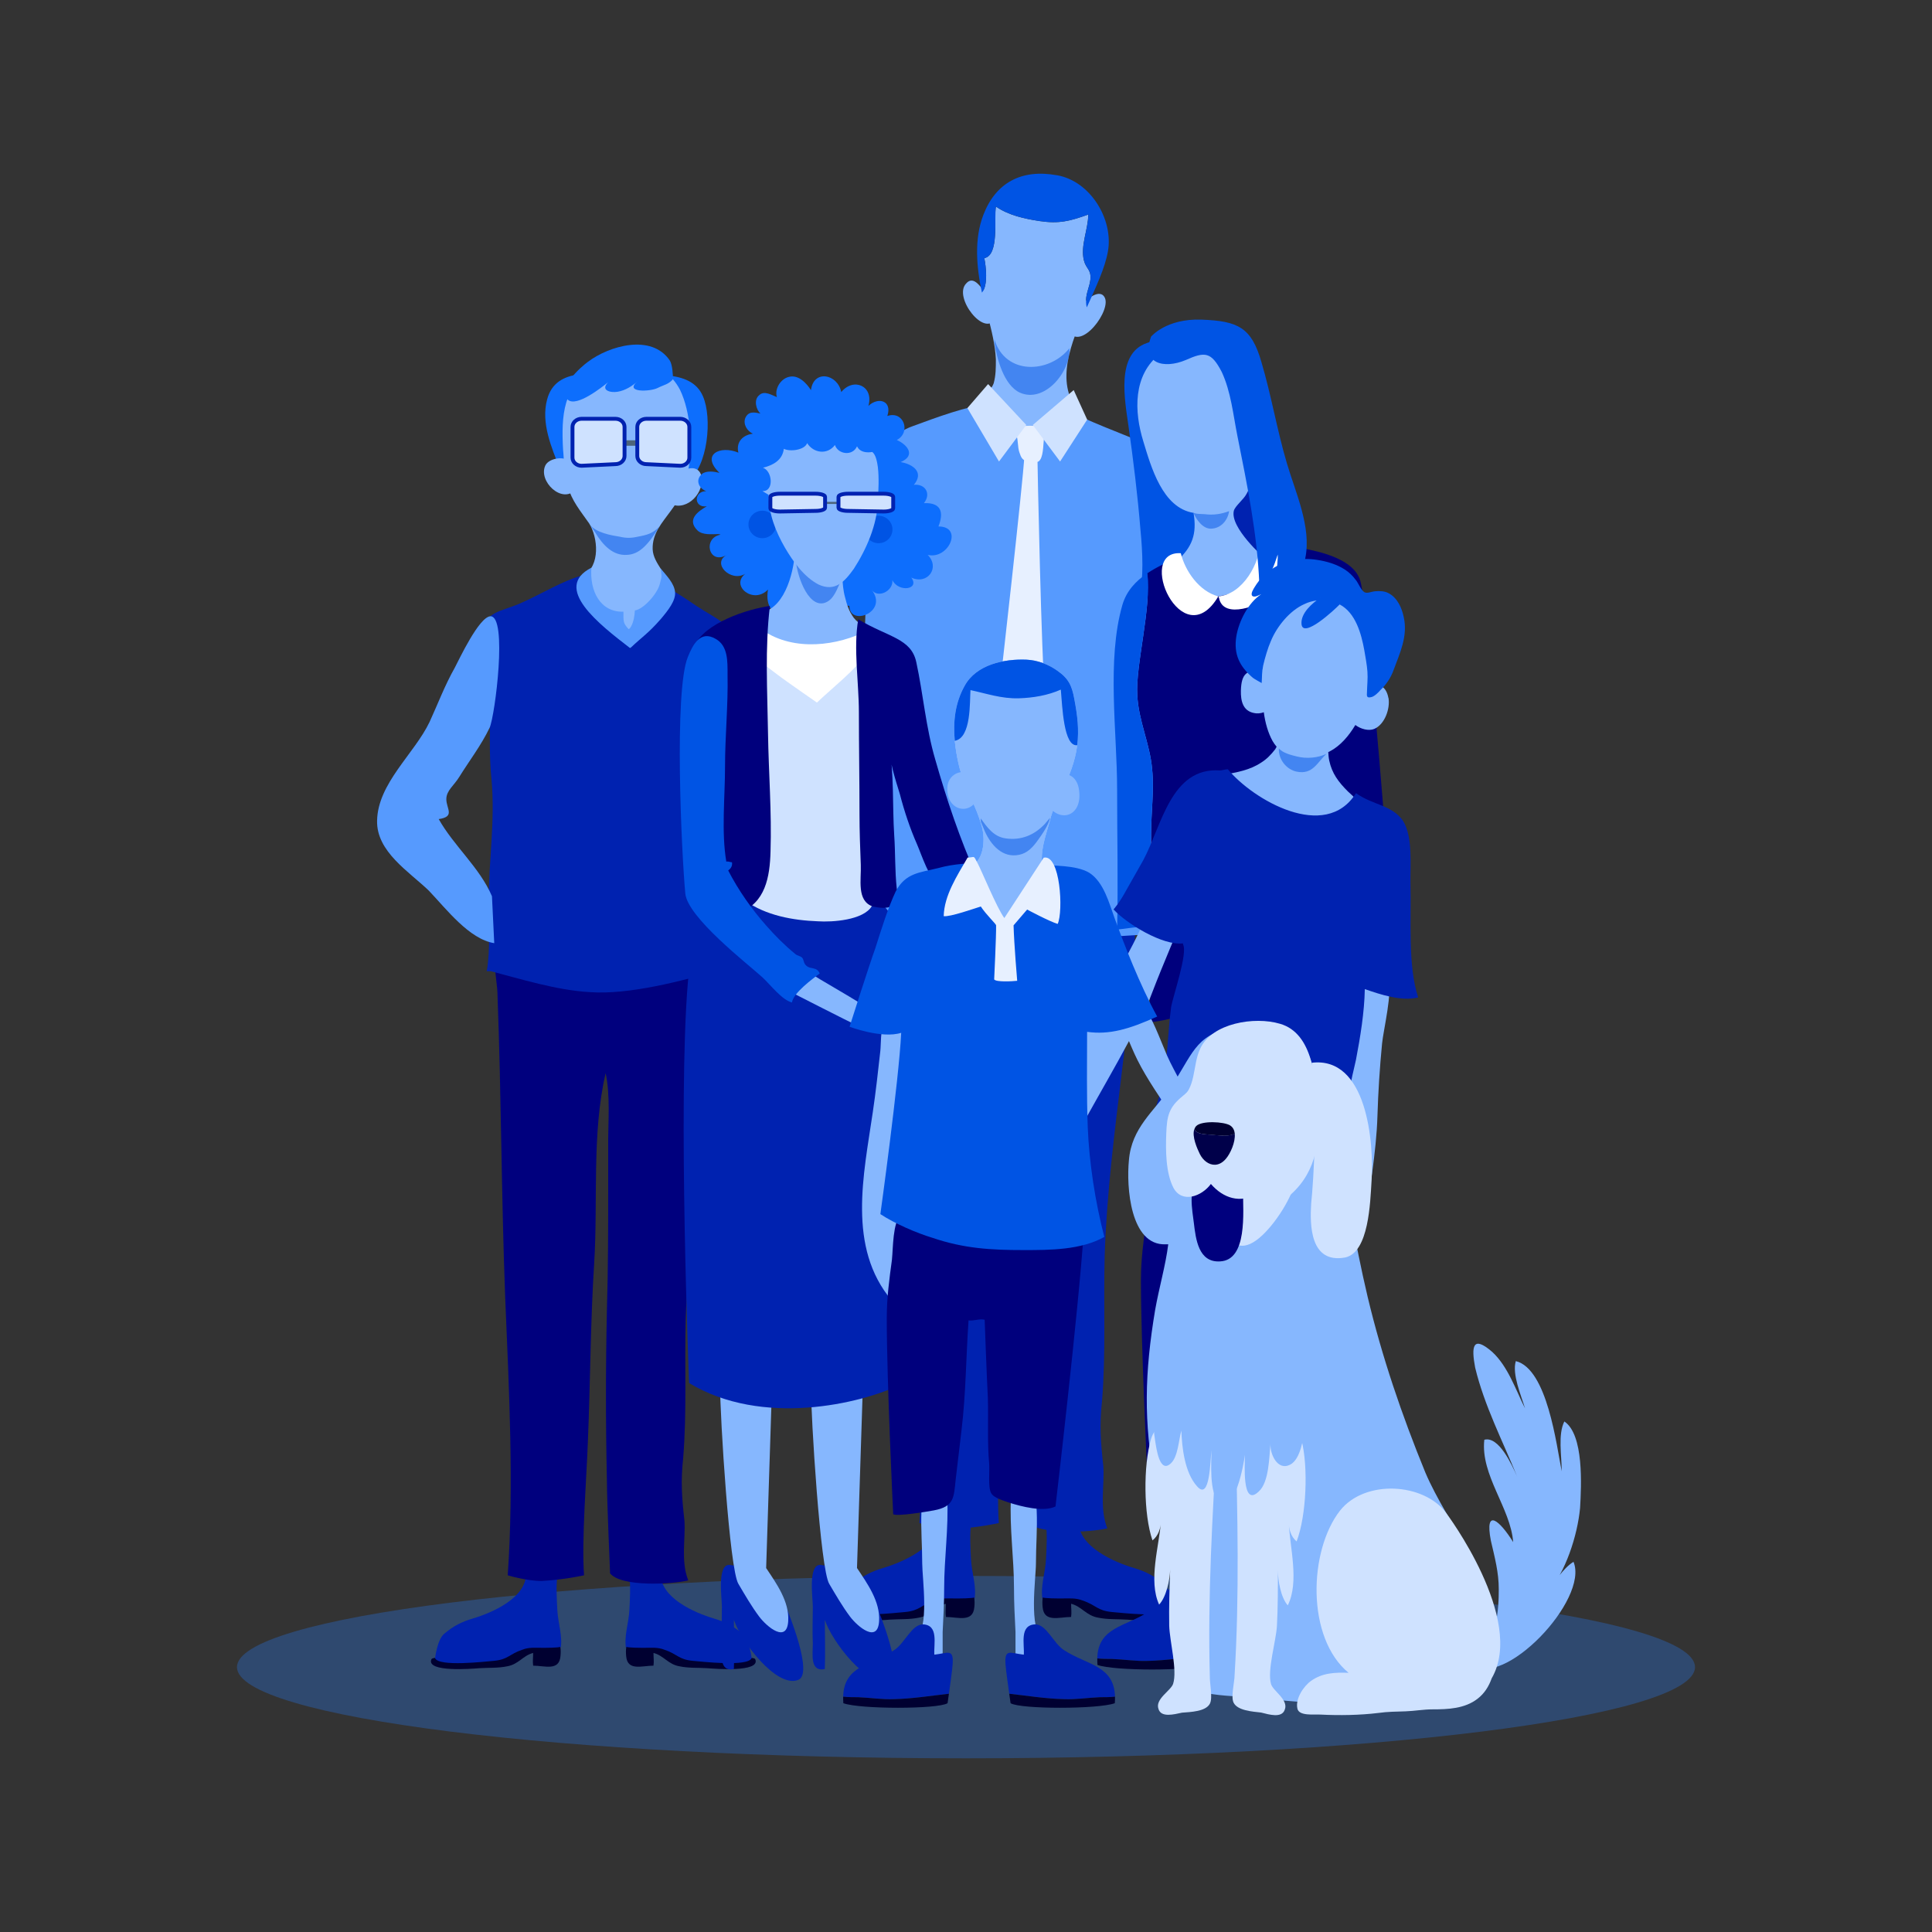 <svg width="150" height="150" viewBox="0 0 150 150" fill="none" xmlns="http://www.w3.org/2000/svg">
<rect x="0" y="0" width="150" height="150" fill="#333333" stroke="none"/>
<g style="mix-blend-mode:multiply" opacity="0.3">
<path d="M131.601 129.435C131.601 133.344 106.26 136.515 75 136.515C43.74 136.515 18.399 133.344 18.399 129.435C18.399 125.526 43.74 122.355 75 122.355C106.26 122.355 131.601 125.526 131.601 129.435Z" fill="#257CFD"/>
</g>
<path d="M66.399 124.926C65.988 124.926 65.244 124.836 65.202 125.058C64.842 126.084 68.454 125.799 69.072 125.748C69.843 125.697 70.614 125.748 71.334 125.595C72.258 125.442 72.618 124.722 73.44 124.515C73.44 124.875 73.389 125.184 73.44 125.541C74.364 125.541 75.546 126.003 75.648 124.77C75.75 123.795 75.441 122.766 74.313 123.177L66.402 124.923L66.399 124.926Z" fill="#000031"/>
<path d="M65.508 124.941C65.817 125.661 69.573 125.211 70.239 125.16C71.421 125.058 71.484 124.617 72.564 124.257C73.077 124.053 73.59 124.104 74.157 124.104C74.415 124.104 75.549 124.11 75.705 124.008L75.648 124.206C75.852 123.231 75.441 122.1 75.39 121.071C75.339 120.147 75.288 119.172 75.39 118.245C74.568 118.194 73.695 118.143 72.873 118.092C72.873 120.096 70.098 121.278 68.559 121.74C67.686 121.998 67.011 122.331 66.246 122.973C65.682 123.45 65.508 124.941 65.508 124.941Z" fill="#0022B0"/>
<path d="M90.201 124.926C90.612 124.926 91.356 124.836 91.398 125.058C91.758 126.084 88.146 125.799 87.528 125.748C86.757 125.697 85.986 125.748 85.266 125.595C84.342 125.442 83.982 124.722 83.16 124.515C83.16 124.875 83.211 125.184 83.16 125.541C82.236 125.541 81.054 126.003 80.949 124.77C80.847 123.795 81.156 122.766 82.284 123.177L90.195 124.923L90.201 124.926Z" fill="#000031"/>
<path d="M91.092 124.941C90.783 125.661 87.027 125.211 86.361 125.16C85.179 125.058 85.116 124.617 84.036 124.257C83.523 124.053 83.01 124.104 82.443 124.104C82.185 124.104 81.051 124.11 80.895 124.008L80.952 124.206C80.748 123.231 81.159 122.1 81.21 121.071C81.261 120.147 81.312 119.172 81.21 118.245C82.032 118.194 82.905 118.143 83.727 118.092C83.727 120.096 86.502 121.278 88.041 121.74C88.914 121.998 89.589 122.331 90.354 122.973C90.918 123.45 91.092 124.941 91.092 124.941Z" fill="#0022B0"/>
<path d="M71.382 118.248C71.895 110.85 71.484 103.248 71.178 95.748C70.869 87.633 70.869 79.617 70.563 71.499C70.563 70.575 70.356 69.753 70.356 68.931C74.259 68.418 78.267 68.622 82.17 68.622C84.123 68.622 86.484 69.033 88.233 68.622C88.233 78.384 86.076 87.834 85.767 97.494C85.665 101.295 85.869 104.994 85.56 108.795C85.353 110.643 85.458 111.981 85.662 113.829C85.764 115.266 85.353 117.117 85.971 118.659C84.738 118.968 80.577 119.223 79.653 118.095C79.653 118.095 79.395 112.188 79.395 110.646C79.293 106.023 79.293 101.4 79.395 96.777C79.497 93.387 79.497 90.099 79.497 86.709V82.908C79.497 81.675 79.671 79.41 79.293 77.667C78.162 82.497 78.678 88.044 78.369 92.976C78.06 97.806 78.06 102.633 77.856 107.463C77.754 110.34 77.343 115.374 77.547 118.251C77.547 118.251 75.969 118.608 74.118 118.71C72.885 118.71 71.382 118.251 71.382 118.251V118.248Z" fill="#0022B0"/>
<path d="M76.644 22.92C76.248 22.47 75.627 21.282 75.006 22.017C73.989 23.088 76.473 26.25 77.265 24.726L76.644 22.92Z" fill="#86B7FE"/>
<path d="M83.757 23.88C84.153 23.427 85.281 22.356 85.731 23.034C86.409 23.994 83.868 27.381 82.965 25.686L83.754 23.88H83.757Z" fill="#86B7FE"/>
<path d="M67.218 46.851C67.614 44.82 67.782 42.618 67.896 40.53C68.064 37.65 67.671 34.209 70.887 33.078C72.75 32.4 74.952 31.554 76.926 31.329C77.943 31.215 78.618 31.554 79.578 31.725C80.481 31.893 81.384 31.557 82.344 31.611C84.546 32.739 87.03 33.642 89.343 34.602C90.753 35.166 90.753 36.465 90.924 37.818C91.149 39.51 91.32 41.091 91.32 42.729C91.32 46.341 91.602 49.896 91.377 53.454C91.263 55.035 90.87 68.811 90.813 70.392C90.813 70.788 90.87 71.916 90.588 72.255C90.192 72.708 88.95 72.537 88.329 72.594C83.361 72.933 78.621 73.044 73.596 72.651C71.169 72.483 68.46 71.748 66.429 70.395L67.218 46.854V46.851Z" fill="#569AFE"/>
<path d="M84.321 23.316C84.321 22.752 84.603 22.245 84.66 21.678C84.717 20.889 84.321 20.889 84.153 20.211C83.871 19.083 84.492 17.784 84.492 16.656C83.082 17.163 82.233 17.391 80.709 17.163C79.581 16.995 78.282 16.713 77.322 16.035C77.154 16.938 77.604 19.815 76.419 20.043C76.545 20.634 76.734 22.167 76.233 22.719C76.371 23.361 76.533 23.979 76.698 24.561C76.98 25.632 77.262 26.763 77.319 27.891C77.319 28.569 77.319 29.133 77.151 29.754C76.926 30.375 76.248 30.828 76.077 31.392C75.513 33.03 78.804 33.594 79.989 33.537C81.456 33.48 82.116 33.255 83.469 32.859L83.694 31.899C81.918 29.652 83.121 26.661 84.372 23.868C84.327 23.742 84.306 23.562 84.315 23.322L84.321 23.316Z" fill="#86B7FE"/>
<path d="M82.065 13.608C79.299 13.101 77.307 14.193 76.35 16.677C75.624 18.552 75.81 20.739 76.236 22.719C76.737 22.167 76.548 20.634 76.422 20.043C77.607 19.818 77.157 16.938 77.325 16.035C78.285 16.713 79.581 16.995 80.712 17.163C82.236 17.388 83.082 17.163 84.495 16.656C84.495 17.784 83.874 19.083 84.156 20.211C84.324 20.889 84.72 20.889 84.663 21.678C84.606 22.242 84.324 22.749 84.324 23.316C84.318 23.559 84.339 23.736 84.381 23.862C85.08 22.305 85.794 20.805 86.016 19.533C86.469 17.049 84.663 14.058 82.065 13.605V13.608Z" fill="#0054E4"/>
<g style="mix-blend-mode:multiply" opacity="0.5">
<path d="M77.211 26.364C78.057 29.13 81.444 29.016 83.025 27.042C83.139 28.848 81.105 31.332 79.188 30.486C77.946 29.922 77.382 27.834 77.211 26.592V26.367V26.364Z" fill="#0054E4"/>
</g>
<path d="M79.536 35.334C79.44 37.389 77.625 53.34 77.625 53.34C77.958 53.961 79.011 55.251 79.536 55.683C80.013 55.347 81.117 53.37 81.117 53.37C80.877 51.984 80.541 35.91 80.541 35.193L79.536 35.337V35.334Z" fill="#E7F0FF"/>
<path d="M78.903 33.747C79.074 34.197 78.987 34.707 79.158 35.157C79.272 35.496 79.356 35.694 79.695 35.805C79.836 35.862 80.484 35.919 80.625 35.832C81.021 35.577 80.991 34.506 81.048 34.083C81.132 33.321 81.132 33.123 80.286 33.066C79.863 33.039 79.41 33.066 78.987 33.15L78.903 33.744V33.747Z" fill="#E7F0FF"/>
<path d="M79.68 32.994L77.562 35.832L75.108 31.68L76.716 29.82L79.68 32.994Z" fill="#CFE2FF"/>
<path d="M80.187 32.994L82.305 35.832L84.408 32.58L83.361 30.285L80.187 32.994Z" fill="#CFE2FF"/>
<path d="M88.434 46.521C88.818 44.874 88.71 42.84 88.545 41.136C88.326 38.445 87.996 35.751 87.612 33.06C87.336 31.083 86.622 27.456 89.04 26.634C90.687 26.031 91.842 26.085 92.721 27.678C93.6 29.271 93.711 31.305 93.984 33.063C94.314 35.37 94.479 37.731 94.809 40.041C94.92 40.866 95.523 44.601 95.028 44.985L88.437 46.524L88.434 46.521Z" fill="#0054E4"/>
<path d="M105.603 45.066C104.532 41.523 93.738 42.264 93.738 42.264C92.325 43.02 90.483 43.563 89.076 44.511C89.412 47.193 88.152 51.672 88.302 53.964C88.383 55.941 89.292 57.756 89.454 59.733C89.619 61.38 89.373 63.03 89.373 64.761C89.373 65.52 89.373 76.8 89.232 79.374C95.841 78.735 101.1 71.931 108.066 71.187C108.066 71.187 106.266 47.208 105.606 45.066H105.603Z" fill="#00007D"/>
<path d="M89.451 59.733C89.286 57.756 88.38 55.941 88.299 53.964C88.152 51.672 89.409 47.193 89.073 44.511C88.182 45.111 87.465 45.873 87.144 46.959C85.908 51.243 86.733 56.847 86.733 61.296C86.733 64.923 86.817 68.547 86.733 72.174C87.504 72.066 88.254 71.982 88.995 71.91C89.133 69.336 89.37 65.517 89.37 64.755C89.37 63.024 89.616 61.377 89.451 59.727V59.733Z" fill="#0054E4"/>
<path d="M98.433 42.018C98.874 42.348 98.433 43.116 98.103 43.446C96.84 44.82 95.742 43.392 95.301 42.072C94.917 40.917 94.917 39.6 95.52 38.502C96.18 37.347 97.827 36.525 98.157 38.448L98.433 42.018Z" fill="#0022B0"/>
<path d="M91.365 43.563C92.574 42.465 92.94 41.466 92.667 39.819C90.249 39.435 89.37 36.249 88.767 34.269C88.053 31.962 87.942 29.106 90.084 27.456C92.667 25.533 95.523 26.688 96.732 29.49C97.665 31.467 97.83 34.653 97.335 36.741C97.224 37.29 97.059 37.839 96.786 38.334C96.567 38.772 95.907 39.267 95.796 39.651C95.466 40.968 98.175 43.332 98.175 43.332C98.928 44.508 95.358 46.848 93.6 46.188C92.556 45.858 91.842 44.979 91.293 44.1L91.365 43.56V43.563Z" fill="#86B7FE"/>
<path d="M91.677 42.951C92.007 44.325 93.105 45.918 94.59 46.302C91.788 51.027 88.107 42.732 91.677 42.951Z" fill="white"/>
<path d="M94.587 46.302C96.51 46.137 97.827 43.719 97.884 41.961C99.915 41.685 99.696 45.366 98.652 46.302C97.884 46.962 94.971 48.171 94.641 46.413L94.587 46.302Z" fill="white"/>
<path d="M89.367 26.142C88.599 28.23 90.357 28.668 92.058 27.954C93.54 27.294 94.035 27.294 94.86 28.887C95.574 30.426 95.739 32.184 96.069 33.831C96.837 37.677 97.608 41.412 97.773 45.312C98.598 44.982 98.928 43.884 99.201 43.059C99.255 43.719 98.76 46.41 99.366 46.575C100.464 46.959 101.235 43.992 101.343 43.335C101.838 40.917 100.575 38.226 99.915 35.973C99.147 33.39 98.706 30.699 97.938 28.116C97.17 25.425 96.123 24.921 93.288 24.816C90.54 24.714 89.367 26.139 89.367 26.139V26.142Z" fill="#0054E4"/>
<g style="mix-blend-mode:multiply" opacity="0.5">
<path d="M92.646 39.795C92.817 39.921 93.282 39.9 93.537 39.921C94.197 40.005 94.791 39.921 95.427 39.687C95.322 40.41 94.791 41.025 94.026 41.046C93.39 41.067 92.88 40.344 92.646 39.792V39.795Z" fill="#0054E4"/>
</g>
<path d="M90.804 124.263C91.923 123.555 91.335 119.553 91.335 118.434C91.335 117.081 91.218 115.665 91.275 114.372C91.335 113.547 91.158 113.784 91.746 113.49C92.157 113.313 92.865 113.313 93.276 113.313C93.393 115.668 93.039 118.023 93.039 120.321C93.039 121.5 92.979 122.619 92.922 123.738V125.388C92.922 125.742 92.982 126.507 92.862 126.447L90.801 124.269L90.804 124.263Z" fill="#AD7968"/>
<path d="M100.695 124.263C99.576 123.555 100.164 119.553 100.164 118.434C100.164 117.081 100.281 115.665 100.224 114.372C100.164 113.547 100.341 113.784 99.753 113.49C99.342 113.313 98.634 113.313 98.223 113.313C98.106 115.668 98.46 118.023 98.46 120.321C98.46 121.5 98.52 122.619 98.577 123.738V125.388C98.577 125.742 98.517 126.507 98.637 126.447L100.698 124.269L100.695 124.263Z" fill="#AD7968"/>
<path d="M102.348 128.952C100.917 128.919 99.513 128.691 98.091 128.532C97.989 127.815 97.845 126.768 97.809 126.324C97.692 124.971 98.163 125.382 99.222 125.499C99.282 124.674 98.868 123.201 100.104 123.144C100.989 123.144 101.517 124.617 102.342 125.145C104.112 126.306 106.242 126.324 106.302 128.76C105.909 128.799 105.495 128.802 105.138 128.802C104.196 128.841 103.29 128.991 102.348 128.952Z" fill="#663A5F"/>
<path d="M102.348 128.952C103.29 128.991 104.196 128.838 105.138 128.802C105.498 128.802 105.909 128.802 106.302 128.76C106.305 128.919 106.302 129.087 106.287 129.267C104.991 129.738 98.961 129.738 98.196 129.267C98.196 129.267 98.151 128.958 98.091 128.532C99.513 128.691 100.917 128.919 102.348 128.952Z" fill="#795287"/>
<path d="M88.584 99.297C88.584 97.797 88.785 96.297 88.983 94.848C89.082 93.897 89.034 91.998 89.682 91.299C90.732 91.998 92.481 91.8 93.681 91.848C94.932 91.899 96.231 91.998 97.482 92.097C99.633 92.247 101.733 92.496 103.881 92.598C103.482 98.697 101.682 113.997 101.682 113.997C100.731 114.447 99.033 113.997 98.082 113.697C97.683 113.547 96.882 113.346 96.681 112.947C96.432 112.497 96.582 111.198 96.531 110.646C96.381 108.996 96.48 107.295 96.432 105.597C96.333 103.647 96.183 99.498 96.183 99.498C95.784 99.399 95.382 99.597 94.932 99.549C94.731 102.399 94.731 105.249 94.383 108.099C94.233 109.35 94.083 110.649 93.933 111.9C93.783 113.301 93.834 114 92.232 114.3C91.683 114.399 89.448 114.777 89.082 114.6C89.082 114.6 88.581 104.349 88.581 99.3L88.584 99.297Z" fill="#00007D"/>
<path d="M89.148 128.952C90.579 128.919 91.983 128.691 93.405 128.532C93.507 127.815 93.651 126.768 93.687 126.324C93.804 124.971 93.333 125.382 92.274 125.499C92.214 124.674 92.628 123.201 91.389 123.144C90.507 123.144 89.976 124.617 89.151 125.145C87.381 126.306 85.248 126.324 85.191 128.76C85.584 128.799 85.998 128.802 86.355 128.802C87.297 128.841 88.203 128.991 89.145 128.952H89.148Z" fill="#0022B0"/>
<path d="M89.148 128.952C88.206 128.991 87.3 128.838 86.358 128.802C85.998 128.802 85.587 128.802 85.194 128.76C85.191 128.919 85.194 129.087 85.209 129.267C86.505 129.738 92.535 129.738 93.3 129.267C93.3 129.267 93.345 128.958 93.405 128.532C91.983 128.691 90.579 128.919 89.148 128.952Z" fill="#000031"/>
<path d="M107.796 54.195C107.616 53.211 106.986 53.034 106.359 53.274C106.683 51.567 106.824 50.151 106.188 48.498C105.627 47.013 104.298 46.407 102.795 46.332L102.006 46.314C101.271 46.896 100.203 47.211 99.585 47.94C98.784 48.861 98.436 50.031 98.13 51.204C98.07 51.456 98.019 51.72 97.977 51.996C96.816 52.032 96.381 52.257 96.342 53.622C96.324 54.411 96.495 55.194 97.362 55.359C97.599 55.416 97.872 55.389 98.121 55.299C98.229 56.112 98.445 56.886 98.805 57.537C98.898 57.702 99.006 57.843 99.117 57.975C99.081 58.05 99.042 58.116 99.009 58.17C98.682 58.59 98.352 58.938 97.911 59.211C97.026 59.796 96.018 59.97 95.01 60.147L95.088 60.258C95.673 61.143 95.919 62.001 96.837 62.691C98.061 63.597 99.354 64.353 100.932 64.389C102.171 64.434 103.29 64.218 104.325 63.516C104.619 63.321 105.507 62.811 105.498 62.4C105.492 62.175 104.802 61.593 104.649 61.446C103.917 60.714 103.413 60.051 103.2 59.043C103.155 58.827 103.14 58.611 103.125 58.395C103.17 58.374 103.215 58.353 103.257 58.329C104.049 57.915 104.712 57.156 105.228 56.289C105.663 56.613 106.272 56.772 106.701 56.592C107.517 56.235 107.937 55.023 107.805 54.201L107.796 54.195Z" fill="#86B7FE"/>
<g style="mix-blend-mode:multiply" opacity="0.5">
<path d="M99.291 58.098C99.576 58.467 100.254 58.623 100.707 58.737C101.436 58.92 102.309 58.848 102.978 58.53C102.27 59.199 101.919 60.156 100.686 59.913C99.882 59.757 99.237 58.95 99.291 58.098Z" fill="#0054E4"/>
</g>
<path d="M102.498 46.416C101.883 46.833 100.977 47.604 101.049 48.453C101.154 49.626 103.623 47.337 104.01 46.929C105.252 47.574 105.693 49.212 105.924 50.481C106.014 51.03 106.125 51.576 106.167 52.149C106.206 52.698 106.143 53.199 106.131 53.751C106.113 54.027 106.092 54.228 106.491 54.117C106.716 54.06 107.031 53.754 107.178 53.574C107.619 53.163 107.979 52.629 108.189 52.047C108.681 50.709 109.323 49.392 108.984 47.901C108.84 47.205 108.495 46.413 107.811 46.056C107.508 45.888 107.106 45.873 106.758 45.906C106.434 45.939 106.164 46.095 105.933 45.978C105.654 45.81 105.465 45.264 105.258 45.021C105.024 44.703 104.742 44.433 104.412 44.217C103.776 43.809 102.996 43.578 102.267 43.47C101.061 43.275 99.816 43.482 98.784 44.157C98.193 44.547 97.779 44.982 97.419 45.567C97.323 45.72 97.059 46.125 97.236 46.272C97.416 46.416 97.785 46.182 97.932 46.128C96.924 46.779 96.183 48.222 95.988 49.404C95.772 50.784 96.222 51.723 97.269 52.623C97.497 52.791 97.725 52.887 97.956 53.031C97.992 52.506 97.962 52.191 98.073 51.663C98.208 51.084 98.436 50.295 98.673 49.764C99.144 48.627 100.14 47.4 101.277 46.899C101.598 46.74 101.946 46.656 102.321 46.599L102.492 46.419L102.498 46.416Z" fill="#0054E4"/>
<path d="M89.421 69.72C88.629 73.497 82.335 82.065 81.288 86.619C82.131 87.063 83.196 87.105 83.871 87.639C85.134 85.251 88.554 79.569 89.454 77.067C90.294 74.871 91.374 72.387 92.157 70.5L89.421 69.72Z" fill="#86B7FE"/>
<path d="M105.885 95.391C106.29 92.673 106.86 89.439 106.944 86.658C107.001 84.78 107.121 82.899 107.304 81.015C107.394 80.037 108.159 76.857 107.754 76.119C107.484 75.603 105.975 75.585 105.522 75.3C105.393 78.606 104.382 81.945 104.376 85.248C104.37 88.551 103.935 92.007 104.055 95.304C104.061 95.454 104.049 95.154 104.046 95.079L105.882 95.388L105.885 95.391Z" fill="#86B7FE"/>
<path d="M88.842 91.023C88.899 90.27 89.109 89.667 89.316 88.986C89.595 88.155 89.583 87.63 89.634 86.727C89.685 85.827 90.045 85.14 90.246 84.237C90.648 82.275 90.669 80.175 90.921 78.219C91.05 77.391 92.241 73.986 91.848 73.32V73.245C90.276 73.434 87.456 71.706 86.454 70.605C86.454 70.605 86.892 70.143 87.465 69.078C87.897 68.316 88.326 67.557 88.758 66.795C90.192 64.134 90.9 59.538 94.734 59.817C94.884 59.814 95.106 59.733 95.331 59.727C97.266 62.079 102.9 65.388 105.279 61.578C106.578 62.52 108.078 62.484 108.936 63.738C109.719 64.995 109.473 67.251 109.509 68.676C109.578 71.376 109.293 74.982 110.106 77.439C108.84 77.772 107.175 77.214 105.963 76.794C105.933 78.594 105.606 80.556 105.276 82.287C105.075 83.268 104.658 84.552 104.832 85.524C105.015 86.871 105.315 86.862 104.823 88.149C104.406 89.436 104.91 92.511 104.727 93.327C104.322 95.139 104.532 94.533 103.563 94.782C102.666 94.956 102.063 94.821 101.163 94.767C98.832 94.527 96.423 94.287 94.161 93.744C92.877 93.402 89.496 93.186 88.797 92.229L88.842 91.029V91.023Z" fill="#0022B0"/>
<path d="M43.467 36.387C42.825 34.758 41.985 32.835 42.48 31.008C43.17 28.392 46.38 29.082 48.354 29.133C50.28 29.232 53.634 28.542 54.573 30.762C55.314 32.439 54.969 36.24 53.388 37.374C52.797 37.818 52.005 37.869 51.363 37.719L43.467 36.387Z" fill="#0D6EFD"/>
<path d="M34.635 128.727C34.239 128.727 33.525 128.64 33.483 128.856C33.138 129.843 36.609 129.567 37.2 129.519C37.941 129.471 38.682 129.519 39.372 129.372C40.26 129.225 40.605 128.532 41.394 128.334C41.394 128.679 41.346 128.976 41.394 129.321C42.282 129.321 43.419 129.765 43.515 128.58C43.614 127.644 43.317 126.654 42.231 127.05L34.632 128.727H34.635Z" fill="#000031"/>
<path d="M33.777 128.739C34.074 129.429 37.683 129 38.325 128.949C39.459 128.85 39.522 128.427 40.557 128.082C41.049 127.884 41.544 127.935 42.087 127.935C42.333 127.935 43.425 127.941 43.572 127.842L43.518 128.031C43.716 127.092 43.32 126.009 43.272 125.019C43.221 124.131 43.173 123.192 43.272 122.304C42.483 122.253 41.643 122.205 40.854 122.157C40.854 124.083 38.19 125.217 36.708 125.661C35.868 125.907 35.22 126.228 34.488 126.846C33.945 127.302 33.78 128.736 33.78 128.736L33.777 128.739Z" fill="#0022B0"/>
<path d="M57.498 128.727C57.894 128.727 58.608 128.64 58.65 128.856C58.995 129.843 55.524 129.567 54.933 129.519C54.192 129.471 53.451 129.519 52.761 129.372C51.873 129.225 51.528 128.532 50.736 128.334C50.736 128.679 50.784 128.976 50.736 129.321C49.848 129.321 48.711 129.765 48.615 128.58C48.516 127.644 48.813 126.654 49.899 127.05L57.498 128.727Z" fill="#000031"/>
<path d="M58.356 128.739C58.059 129.429 54.45 129 53.811 128.949C52.677 128.85 52.614 128.427 51.579 128.082C51.084 127.884 50.592 127.935 50.049 127.935C49.803 127.935 48.711 127.941 48.564 127.842L48.618 128.031C48.42 127.092 48.816 126.009 48.864 125.019C48.912 124.131 48.963 123.192 48.864 122.304C49.653 122.253 50.493 122.205 51.282 122.157C51.282 124.083 53.946 125.217 55.428 125.661C56.268 125.907 56.916 126.228 57.648 126.846C58.191 127.302 58.356 128.736 58.356 128.736V128.739Z" fill="#0022B0"/>
<path d="M39.42 122.31C39.912 115.203 39.519 107.898 39.222 100.692C38.925 92.895 38.925 85.194 38.631 77.397C38.631 76.509 38.433 75.72 38.433 74.928C42.183 74.433 46.032 74.631 49.785 74.631C51.66 74.631 53.931 75.027 55.608 74.631C55.608 84.009 53.535 93.09 53.238 102.369C53.139 106.02 53.337 109.575 53.04 113.226C52.842 115.002 52.941 116.286 53.139 118.062C53.238 119.445 52.842 121.221 53.436 122.7C52.251 122.997 48.255 123.243 47.367 122.157C47.367 122.157 47.121 116.481 47.121 115.002C47.022 110.559 47.022 106.119 47.121 101.676C47.22 98.418 47.22 95.259 47.22 92.004V88.353C47.22 87.168 47.388 84.993 47.022 83.319C45.936 87.957 46.431 93.288 46.134 98.025C45.837 102.663 45.837 107.304 45.642 111.942C45.543 114.705 45.147 119.541 45.345 122.307C45.345 122.307 43.827 122.649 42.051 122.748C40.866 122.748 39.423 122.307 39.423 122.307L39.42 122.31Z" fill="#00007E"/>
<path d="M37.791 75.399C38.088 73.695 37.938 71.772 37.938 70.068C37.938 66.81 38.457 63.774 38.16 60.519C37.938 58.446 38.085 56.373 38.013 54.3C37.866 52.746 37.569 51.117 37.494 49.563C37.419 47.343 38.901 47.565 40.602 46.749C42.084 46.083 43.638 45.12 45.192 44.676C48.819 43.713 51.261 45.12 54.075 47.046C55.629 48.081 57.405 48.675 57.333 50.748C57.258 52.524 56.889 54.375 56.814 56.226C56.739 59.853 55.851 63.408 56.001 66.885C56.001 67.773 55.704 68.661 55.779 69.549C55.926 70.437 56.076 70.956 56.001 71.919C55.926 72.807 56.148 73.473 56.148 74.289C56.148 75.327 55.926 75.327 55.926 75.327C52.965 76.14 48.894 77.253 45.783 77.028C43.191 76.881 40.38 75.993 38.085 75.399H37.788H37.791Z" fill="#0022B0"/>
<path d="M45.294 44.679C46.626 43.938 46.428 41.718 45.738 40.632C45.048 39.645 44.406 38.904 44.061 37.719C43.764 36.732 43.815 35.892 43.716 34.905C43.569 32.289 43.716 29.871 46.134 28.638C48.453 27.453 51.513 27.798 52.797 30.267C53.637 31.995 53.784 34.659 53.439 36.486C53.241 37.719 52.848 38.658 52.056 39.693C51.414 40.581 50.625 41.421 50.673 42.654C50.721 43.788 51.957 44.628 51.858 45.615C51.66 46.8 50.574 48.477 49.488 48.873C47.169 49.662 44.898 46.899 45.045 44.778L45.291 44.679H45.294Z" fill="#86B7FE"/>
<path d="M52.245 29.448C51.9 29.844 51.561 29.871 51.069 30.117C50.526 30.414 48.354 30.513 49.539 29.574C49.095 29.97 48.552 30.315 47.961 30.414C47.418 30.513 46.578 30.315 47.22 29.673C46.725 30.069 44.802 31.599 44.112 31.056C43.125 30.216 45.099 28.491 45.642 28.095C47.271 26.862 50.577 25.875 52.008 27.996C52.206 28.341 52.248 29.055 52.248 29.448H52.245Z" fill="#0D6EFD"/>
<path d="M49.935 34.185H48.396V34.608H49.935V34.185Z" fill="#4E647A"/>
<path d="M48.489 35.403C48.489 35.751 48.174 36.036 47.784 36.036L45.153 36.162C44.763 36.162 44.448 35.88 44.448 35.532V33.147C44.448 32.799 44.763 32.514 45.153 32.514H47.784C48.174 32.514 48.489 32.796 48.489 33.147V35.406V35.403Z" fill="#CFE2FF" stroke="#0022B0" stroke-width="0.3" stroke-miterlimit="10"/>
<path d="M49.479 35.403C49.479 35.751 49.794 36.036 50.184 36.036L52.815 36.162C53.205 36.162 53.52 35.88 53.52 35.532V33.147C53.52 32.799 53.205 32.514 52.815 32.514H50.184C49.794 32.514 49.479 32.796 49.479 33.147V35.406V35.403Z" fill="#CFE2FF" stroke="#0022B0" stroke-width="0.3" stroke-miterlimit="10"/>
<path d="M44.307 35.943C43.974 35.352 42.642 35.535 42.345 36.129C41.754 37.35 43.641 39.165 44.676 38.016L44.307 35.943Z" fill="#86B7FE"/>
<path d="M52.782 36.756C53.523 36.09 54.558 36.201 54.486 37.386C54.411 38.718 52.857 39.903 51.672 38.865L52.782 36.756Z" fill="#86B7FE"/>
<g style="mix-blend-mode:multiply" opacity="0.5">
<path d="M45.798 40.731C46.272 41.361 47.442 41.562 48.135 41.673C48.609 41.784 49.017 41.784 49.491 41.673C50.28 41.526 50.676 41.421 51.213 40.866C50.301 42.336 49.617 43.044 48.672 43.08C47.598 43.155 46.812 42.339 46.212 41.34L45.798 40.731Z" fill="#0054E4"/>
</g>
<path d="M48.9 50.304C46.53 48.477 42.858 45.639 45.918 44.076C45.771 45.852 46.578 47.541 48.402 47.493C48.402 48.282 48.381 48.384 48.807 48.846C48.918 48.831 49.242 48.381 49.293 47.394C49.983 47.295 51.033 46.086 51.219 45.369C51.402 44.661 51.378 44.826 51.291 44.136C51.735 44.679 52.359 45.288 52.413 45.993C52.464 46.641 51.858 47.406 51.315 48.048C50.328 49.182 49.89 49.413 48.954 50.301H48.906L48.9 50.304Z" fill="#569AFE"/>
<path d="M38.196 69.585C37.251 67.362 35.244 65.694 34.062 63.594C35.361 63.408 34.653 62.79 34.653 62.049C34.653 61.371 35.244 60.999 35.658 60.318C36.426 59.082 37.371 57.849 38.019 56.49C38.433 55.563 39.429 47.787 38.07 47.847C37.185 47.91 35.658 51.177 35.301 51.855C34.533 53.214 34.002 54.636 33.351 56.055C32.169 58.527 29.334 60.81 29.277 63.714C29.217 66.123 31.758 67.668 33.294 69.15C34.653 70.572 36.423 72.918 38.373 73.227L38.196 69.582V69.585Z" fill="#569AFE"/>
<path d="M55.95 41.511C54.528 41.757 55.02 43.911 56.439 43.08C55.215 43.716 56.733 45.237 57.861 44.55C56.685 45.48 58.497 46.953 59.625 45.774C59.184 48.567 62.223 47.88 63.939 48.078C63.987 47.538 65.457 46.854 65.949 47.049C65.949 48.666 69.036 47.538 67.665 45.774C68.154 46.509 69.381 45.873 69.282 45.039C69.771 46.02 71.439 45.774 70.752 44.844C72.027 45.432 73.005 44.061 72.027 43.08C73.644 43.473 74.82 40.875 72.861 40.875C73.302 39.747 73.056 39.012 71.733 39.063C72.321 38.328 71.832 37.545 70.95 37.641C71.784 36.66 70.851 36.024 69.921 35.877C71.097 35.388 70.509 34.554 69.627 34.161C70.755 33.573 70.167 31.857 68.892 32.298C69.285 31.122 68.205 30.78 67.422 31.515C67.863 29.997 66.294 29.259 65.316 30.438C65.022 29.016 63.159 28.674 62.964 30.291C62.622 29.751 61.983 29.067 61.248 29.262C60.612 29.409 60.12 30.192 60.318 30.831C59.925 30.684 59.337 30.291 58.944 30.684C58.503 31.026 58.698 31.812 59.043 32.106C58.554 32.007 58.113 31.911 57.867 32.448C57.672 32.937 58.014 33.477 58.455 33.672C57.672 33.771 57.132 34.308 57.327 35.142C55.905 34.554 54.387 35.289 55.857 36.711C55.464 36.612 54.828 36.516 54.486 36.81C53.946 37.299 54.291 37.938 54.828 38.133C53.847 38.133 53.847 39.456 54.876 39.309C54.189 39.702 53.307 40.338 54.141 41.172C54.534 41.565 55.269 41.466 55.806 41.466L55.953 41.514L55.95 41.511Z" fill="#0D6EFD"/>
<path d="M59.187 47.538C61.05 47.097 61.686 44.157 61.737 42.588C62.814 42.489 64.14 43.077 65.265 43.128C65.46 44.205 65.313 45.285 65.607 46.362C65.754 46.95 65.901 47.439 66.294 47.979C66.687 48.468 67.275 48.666 67.128 49.254C66.588 51.264 62.277 51.165 60.903 50.478C59.922 49.989 59.187 48.96 59.091 47.928L59.19 47.535L59.187 47.538Z" fill="#86B7FE"/>
<g style="mix-blend-mode:multiply" opacity="0.5">
<path d="M65.313 45.039C65.019 45.627 64.773 46.557 64.038 46.803C62.667 47.244 61.782 44.4 61.782 43.323L65.31 45.039H65.313Z" fill="#0054E4"/>
</g>
<path d="M60.264 40.719C60.264 41.307 59.781 41.784 59.187 41.784C58.593 41.784 58.11 41.307 58.11 40.719C58.11 40.131 58.593 39.651 59.187 39.651C59.781 39.651 60.264 40.128 60.264 40.719Z" fill="#0054E4"/>
<path d="M69.291 41.109C69.291 41.697 68.808 42.174 68.214 42.174C67.62 42.174 67.137 41.697 67.137 41.109C67.137 40.521 67.62 40.044 68.214 40.044C68.808 40.044 69.291 40.521 69.291 41.109Z" fill="#0054E4"/>
<path d="M59.676 38.421C59.676 39.891 60.216 41.265 60.951 42.537C61.587 43.614 62.421 44.793 63.549 45.381C64.824 45.969 65.559 45.186 66.294 44.157C67.275 42.639 68.106 40.725 68.157 38.913C68.205 38.079 68.256 37.101 68.157 36.267C68.109 35.925 68.01 35.286 67.716 35.091C67.716 35.091 66.834 35.286 66.54 34.65C66.198 35.433 65.07 35.286 64.824 34.551C64.236 35.334 63.159 35.187 62.667 34.404C62.472 34.944 61.344 35.091 60.855 34.845C60.756 35.727 60.021 36.12 59.238 36.315C59.973 36.561 60.12 38.178 59.19 38.127L59.679 38.421H59.676Z" fill="#86B7FE"/>
<path d="M65.58 38.964H63.96V39.126H65.58V38.964Z" fill="#4E647A"/>
<path d="M64.059 39.426C64.059 39.558 63.726 39.666 63.318 39.666L60.552 39.714C60.141 39.714 59.811 39.606 59.811 39.474V38.571C59.811 38.439 60.144 38.331 60.552 38.331H63.318C63.729 38.331 64.059 38.439 64.059 38.571V39.426Z" fill="#CFE2FF" stroke="#0022B0" stroke-width="0.3" stroke-miterlimit="10"/>
<path d="M65.1 39.426C65.1 39.558 65.433 39.666 65.841 39.666L68.607 39.714C69.018 39.714 69.348 39.606 69.348 39.474V38.571C69.348 38.439 69.015 38.331 68.607 38.331H65.841C65.43 38.331 65.1 38.439 65.1 38.571V39.426Z" fill="#CFE2FF" stroke="#0022B0" stroke-width="0.3" stroke-miterlimit="10"/>
<path d="M58.866 48.666C61.107 50.505 64.452 50.283 66.954 49.143C67.173 50.1 66.918 51.237 66.918 52.194C66.918 52.635 66.993 53.112 66.807 53.481C66.549 53.922 65.889 54.399 65.484 54.657C63.498 56.055 59.934 55.503 58.941 53.004C58.683 52.416 58.866 51.717 58.719 51.165L58.866 48.666Z" fill="white"/>
<path d="M56.637 121.497C55.656 121.449 56.049 124.095 56.049 124.731C56.049 125.661 56.001 126.642 56.049 127.623C56.049 128.406 55.803 129.828 56.979 129.585C57.027 128.31 56.979 127.035 56.979 125.763C57.519 127.428 60.309 131.103 61.98 130.425C63.156 129.945 61.293 125.373 60.804 124.194C60.411 123.36 60.021 122.577 59.382 121.89L56.637 121.497Z" fill="#0022B0"/>
<path d="M59.481 121.74C60.264 122.916 61.293 124.338 61.197 125.856C61.098 127.62 59.532 126.297 58.944 125.514C58.356 124.731 57.816 123.798 57.327 122.967C56.64 121.839 55.905 110.076 55.905 107.529C57.081 107.628 58.944 108.558 59.925 108.069L59.484 121.743L59.481 121.74Z" fill="#86B7FE"/>
<path d="M63.696 121.497C62.715 121.449 63.108 124.095 63.108 124.731C63.108 125.661 63.06 126.642 63.108 127.623C63.108 128.406 62.862 129.828 64.038 129.585C64.086 128.31 64.038 127.035 64.038 125.763C64.578 127.428 67.368 131.103 69.039 130.425C70.215 129.945 68.352 125.373 67.863 124.194C67.47 123.36 67.08 122.577 66.441 121.89L63.696 121.497Z" fill="#0022B0"/>
<path d="M66.537 121.74C67.32 122.916 68.349 124.338 68.253 125.856C68.154 127.62 66.588 126.297 65.997 125.514C65.409 124.731 64.869 123.798 64.38 122.967C63.693 121.839 62.958 110.076 62.958 107.529C64.134 107.628 65.997 108.558 66.978 108.069L66.537 121.743V121.74Z" fill="#86B7FE"/>
<path d="M69.969 107.478C66.831 108.999 59.169 110.811 53.502 107.379C53.502 107.379 52.62 85.617 53.403 76.305C53.796 71.307 57.324 67.776 62.616 67.974C64.773 68.073 67.419 68.856 68.79 70.524C70.359 72.387 69.966 75.522 69.966 77.778V107.478H69.969Z" fill="#0022B0"/>
<path d="M57.837 69.912C59.454 71.088 61.587 71.457 63.498 71.529C64.602 71.604 67.026 71.454 67.689 70.353C68.058 69.837 67.689 68.442 67.689 67.854C67.689 66.678 67.614 65.574 67.542 64.398C67.395 59.841 67.32 55.209 67.395 50.649C66.291 52.119 64.749 53.295 63.426 54.546C63.426 54.546 61.515 53.223 60.705 52.635C59.823 51.972 59.013 51.384 58.206 50.649L57.837 69.912Z" fill="#CFE2FF"/>
<path d="M66.636 48.078C66.243 50.331 66.684 52.98 66.684 55.284C66.684 57.93 66.732 60.576 66.732 63.225C66.732 64.5 66.78 65.823 66.831 67.146C66.879 68.274 66.489 69.939 67.761 70.38C68.25 70.479 68.838 70.575 69.279 70.332C69.966 69.99 69.72 69.597 69.621 68.961C69.474 67.59 69.522 66.216 69.426 64.845C69.279 62.541 69.426 60.09 69.033 57.885C69.033 59.061 69.522 60.531 69.867 61.659C70.209 62.982 70.65 64.305 71.19 65.532C71.532 66.315 72.171 68.325 72.954 68.817C73.737 69.258 75.159 68.523 75.846 68.082C74.523 65.142 73.494 62.055 72.612 58.965C71.877 56.466 71.682 53.916 71.142 51.417C70.749 49.554 68.97 49.482 66.633 48.084L66.636 48.078Z" fill="#00007D"/>
<path d="M57.372 70.866C59.43 70.131 59.772 68.073 59.823 66.111C59.922 63.072 59.676 59.985 59.628 56.946C59.58 53.712 59.382 50.28 59.775 47.046C58.011 47.292 54.678 48.369 53.895 50.184C53.454 51.213 53.649 52.929 53.649 54.057V58.272C53.649 60.576 53.796 62.928 54.237 65.184C54.432 66.213 54.531 67.29 54.63 68.37C54.678 68.958 54.63 69.888 54.825 70.233L57.375 70.869L57.372 70.866Z" fill="#00007D"/>
<path d="M61.245 76.944C61.245 76.944 65.526 79.134 67.044 79.869C67.191 79.428 67.632 79.035 67.926 78.645C66.504 77.616 63.843 76.209 62.469 75.279L61.245 76.944Z" fill="#86B7FE"/>
<path d="M56.538 67.584C56.733 67.437 56.88 67.242 56.832 66.948C56.685 66.948 56.538 66.849 56.391 66.9C55.998 64.596 56.292 61.851 56.292 59.499C56.292 57.147 56.538 54.744 56.487 52.392C56.487 51.363 56.535 50.136 55.557 49.599C54.381 48.912 53.793 50.04 53.4 51.021C52.323 53.667 52.911 66.213 53.205 69.351C53.352 71.214 58.056 74.841 59.184 75.87C59.82 76.458 60.702 77.634 61.488 77.832C61.587 77.097 63.057 76.02 63.645 75.576C63.399 75.036 62.958 75.282 62.616 74.988C62.37 74.793 62.421 74.499 62.274 74.352C62.127 74.205 61.881 74.205 61.734 74.058C60.951 73.422 60.165 72.636 59.481 71.853C58.353 70.578 57.324 69.108 56.541 67.59L56.538 67.584Z" fill="#0054E4"/>
<path d="M86.604 78.708C87.312 79.827 87.723 81.123 88.311 82.299C89.076 83.829 90.138 85.302 91.08 86.775C91.551 86.481 92.082 86.481 92.61 86.364C92.316 84.951 91.197 83.301 90.609 81.948C90.021 80.595 89.49 79.005 88.608 77.826L86.607 78.708H86.604Z" fill="#86B7FE"/>
<path d="M69.231 100.968C65.757 96.846 67.056 91.194 67.761 86.364C67.998 84.774 68.172 83.184 68.349 81.594C68.409 81.006 68.349 80.004 68.643 79.473C68.88 78.942 68.703 79.119 69.351 79.002C69.645 78.942 70.47 79.002 70.647 79.119C71.412 79.59 70.707 83.064 70.587 84.066C70.35 86.01 70.236 93.369 69.999 95.136C69.822 96.018 69.228 100.965 69.228 100.965L69.231 100.968Z" fill="#86B7FE"/>
<path d="M71.07 127.23C72.189 126.522 71.601 122.52 71.601 121.401C71.601 120.048 71.484 118.632 71.541 117.339C71.601 116.514 71.424 116.751 72.012 116.457C72.423 116.28 73.131 116.28 73.542 116.28C73.659 118.635 73.305 120.99 73.305 123.288C73.305 124.467 73.245 125.586 73.188 126.705V128.355C73.188 128.709 73.248 129.474 73.128 129.414L71.067 127.236L71.07 127.23Z" fill="#86B7FE"/>
<path d="M80.961 127.23C79.842 126.522 80.43 122.52 80.43 121.401C80.43 120.048 80.547 118.632 80.49 117.339C80.43 116.514 80.607 116.751 80.019 116.457C79.608 116.28 78.9 116.28 78.489 116.28C78.372 118.635 78.726 120.99 78.726 123.288C78.726 124.467 78.786 125.586 78.843 126.705V128.355C78.843 128.709 78.783 129.474 78.903 129.414L80.964 127.236L80.961 127.23Z" fill="#86B7FE"/>
<path d="M82.614 131.922C81.183 131.889 79.779 131.661 78.357 131.502C78.255 130.785 78.111 129.738 78.075 129.294C77.958 127.941 78.429 128.352 79.488 128.469C79.548 127.644 79.134 126.171 80.37 126.114C81.255 126.114 81.783 127.587 82.608 128.115C84.378 129.276 86.508 129.294 86.568 131.73C86.175 131.769 85.761 131.772 85.404 131.772C84.462 131.811 83.556 131.961 82.614 131.922Z" fill="#0022B0"/>
<path d="M82.614 131.922C83.556 131.961 84.462 131.808 85.404 131.772C85.764 131.772 86.175 131.772 86.568 131.73C86.571 131.889 86.568 132.057 86.553 132.237C85.257 132.708 79.227 132.708 78.462 132.237C78.462 132.237 78.417 131.928 78.357 131.502C79.779 131.661 81.183 131.889 82.614 131.922Z" fill="#000031"/>
<path d="M68.85 102.264C68.85 100.764 69.051 99.264 69.249 97.815C69.348 96.864 69.3 94.965 69.948 94.266C70.998 94.965 72.747 94.767 73.947 94.815C75.198 94.866 76.497 94.965 77.748 95.064C79.899 95.214 81.999 95.463 84.147 95.565C83.748 101.664 81.948 116.964 81.948 116.964C80.997 117.414 79.299 116.964 78.348 116.664C77.949 116.514 77.148 116.313 76.947 115.914C76.698 115.464 76.848 114.165 76.797 113.613C76.647 111.963 76.746 110.262 76.698 108.564C76.599 106.614 76.449 102.465 76.449 102.465C76.05 102.366 75.648 102.564 75.198 102.516C74.997 105.366 74.997 108.216 74.649 111.066C74.499 112.317 74.349 113.616 74.199 114.867C74.049 116.268 74.1 116.967 72.498 117.267C71.949 117.366 69.714 117.744 69.348 117.567C69.348 117.567 68.847 107.316 68.847 102.267L68.85 102.264Z" fill="#00007D"/>
<path d="M65.961 79.716C65.961 79.716 68.469 80.667 69.969 80.187C69.789 83.91 68.352 94.263 68.352 94.263C69.432 94.983 71.172 95.736 72.372 96.096C74.835 96.936 76.935 97.056 79.518 97.056C81.498 97.056 83.94 97.053 85.74 96.033C85.029 93.318 84.558 90.228 84.453 87.513C84.357 84.993 84.402 82.635 84.402 80.112C86.142 80.352 87.651 79.911 89.844 78.924C88.482 76.437 87.297 73.362 86.541 71.298C86.121 70.158 85.701 68.475 84.561 67.755C83.541 67.155 81.738 67.215 80.598 67.155C78.135 67.095 75.195 66.735 72.852 67.395C71.412 67.755 70.329 67.755 69.549 69.195C68.949 70.455 68.391 72.267 67.971 73.587C67.431 75.087 65.961 79.713 65.961 79.713V79.716Z" fill="#0054E4"/>
<path d="M75.351 60.084C74.676 59.691 73.59 60.084 73.551 61.167C73.476 63.039 75.501 63.384 75.987 61.758L75.351 60.081V60.084Z" fill="#86B7FE"/>
<path d="M81.912 60.525C82.512 59.787 83.526 60.081 83.748 61.167C84.162 63.336 82.323 63.978 81.348 62.499L81.912 60.528V60.525Z" fill="#86B7FE"/>
<path d="M82.362 53.541C81.348 53.991 80.226 54.177 79.098 54.216C77.748 54.252 76.584 53.841 75.348 53.58C75.279 54.444 75.432 57.288 74.13 57.516C74.184 58.092 74.283 58.671 74.409 59.244C74.784 61.005 75.795 62.505 76.245 64.23C76.509 65.241 76.395 66.93 75.231 67.305L75.867 69.066C76.242 69.702 77.181 71.616 77.967 71.727C78.753 71.838 80.103 70.002 80.481 69.477C80.706 69.177 81.156 68.541 81.195 68.166C81.234 67.791 80.931 67.341 80.895 66.966C80.82 66.105 81.081 65.205 81.309 64.416C81.573 63.591 81.603 63.102 82.053 62.316C82.503 61.455 83.223 59.805 83.448 58.83C83.535 58.497 83.592 58.176 83.634 57.855C82.578 57.999 82.473 54.816 82.362 53.541Z" fill="#86B7FE"/>
<path d="M82.362 53.541C81.348 53.991 80.226 54.177 79.098 54.216C77.748 54.252 76.584 53.841 75.348 53.58C75.279 54.444 75.432 57.288 74.13 57.516C74.184 58.092 74.283 58.671 74.409 59.244C74.784 61.005 75.795 62.505 76.245 64.23C76.509 65.241 76.395 66.93 75.231 67.305L75.867 69.066C76.242 69.702 77.181 71.616 77.967 71.727C78.753 71.838 80.103 70.002 80.481 69.477C80.706 69.177 81.156 68.541 81.195 68.166C81.234 67.791 80.931 67.341 80.895 66.966C80.82 66.105 81.081 65.205 81.309 64.416C81.573 63.591 81.603 63.102 82.053 62.316C82.503 61.455 83.223 59.805 83.448 58.83C83.535 58.497 83.592 58.176 83.634 57.855C82.578 57.999 82.473 54.816 82.362 53.541Z" fill="#86B7FE"/>
<path d="M83.412 54.291C83.226 53.241 82.962 52.68 82.098 52.08C81.423 51.594 80.562 51.255 79.698 51.219C77.973 51.144 75.798 51.594 74.898 53.244C74.145 54.588 73.992 56.052 74.13 57.516C75.432 57.288 75.279 54.444 75.348 53.58C76.584 53.841 77.748 54.255 79.098 54.216C80.223 54.18 81.348 53.991 82.362 53.541C82.476 54.816 82.578 57.999 83.634 57.855C83.787 56.661 83.649 55.536 83.412 54.291Z" fill="#86B7FE"/>
<path d="M83.412 54.291C83.226 53.241 82.962 52.68 82.098 52.08C81.423 51.594 80.562 51.255 79.698 51.219C77.973 51.144 75.798 51.594 74.898 53.244C74.145 54.588 73.992 56.052 74.13 57.516C75.432 57.288 75.279 54.444 75.348 53.58C76.584 53.841 77.748 54.255 79.098 54.216C80.223 54.18 81.348 53.991 82.362 53.541C82.476 54.816 82.578 57.999 83.634 57.855C83.787 56.661 83.649 55.536 83.412 54.291Z" fill="#86B7FE"/>
<path d="M82.362 53.541C81.348 53.991 80.226 54.177 79.098 54.216C77.748 54.252 76.584 53.841 75.348 53.58C75.279 54.444 75.432 57.288 74.13 57.516C74.184 58.092 74.283 58.671 74.409 59.244C74.784 61.005 75.795 62.505 76.245 64.23C76.509 65.241 76.395 66.93 75.231 67.305L75.867 69.066C76.242 69.702 77.181 71.616 77.967 71.727C78.753 71.838 80.103 70.002 80.481 69.477C80.706 69.177 81.156 68.541 81.195 68.166C81.234 67.791 80.931 67.341 80.895 66.966C80.82 66.105 81.081 65.205 81.309 64.416C81.573 63.591 81.603 63.102 82.053 62.316C82.503 61.455 83.223 59.805 83.448 58.83C83.535 58.497 83.592 58.176 83.634 57.855C82.578 57.999 82.473 54.816 82.362 53.541Z" fill="#86B7FE"/>
<path d="M83.412 54.291C83.226 53.241 82.962 52.68 82.098 52.08C81.423 51.594 80.562 51.255 79.698 51.219C77.973 51.144 75.798 51.594 74.898 53.244C74.145 54.588 73.992 56.052 74.13 57.516C75.432 57.288 75.279 54.444 75.348 53.58C76.584 53.841 77.748 54.255 79.098 54.216C80.223 54.18 81.348 53.991 82.362 53.541C82.476 54.816 82.578 57.999 83.634 57.855C83.787 56.661 83.649 55.536 83.412 54.291Z" fill="#0054E4"/>
<g style="mix-blend-mode:multiply" opacity="0.5">
<path d="M76.149 63.54C76.623 64.215 77.148 64.965 78.075 65.091C79.275 65.265 80.301 64.842 81.126 63.966C81.252 63.816 81.402 63.642 81.525 63.492C81.426 64.041 80.901 64.791 80.574 65.241C80.199 65.766 79.773 66.24 79.125 66.366C77.826 66.642 76.926 65.592 76.449 64.515C76.35 64.266 76.248 64.041 76.149 63.789V63.54Z" fill="#0054E4"/>
</g>
<path d="M77.976 71.277C77.412 70.527 76.212 67.602 75.912 67.041C75.537 66.33 75.726 66.579 75.126 66.579C74.301 68.004 73.308 69.516 73.269 71.13C73.755 71.205 75.663 70.53 76.149 70.38C76.563 71.016 77.334 71.736 77.337 71.841C77.352 72.633 77.187 76.041 77.187 76.041C77.337 76.266 78.636 76.188 78.975 76.149C78.975 76.149 78.732 73.305 78.693 71.844L79.746 70.617C79.746 70.617 81.483 71.547 82.119 71.733C82.569 70.758 82.326 66.291 81.033 66.591L77.976 71.277Z" fill="#E7F0FF"/>
<path d="M69.417 131.922C70.848 131.889 72.252 131.661 73.674 131.502C73.776 130.785 73.92 129.738 73.956 129.294C74.073 127.941 73.602 128.352 72.543 128.469C72.483 127.644 72.897 126.171 71.661 126.114C70.776 126.114 70.248 127.587 69.423 128.115C67.653 129.276 65.523 129.294 65.463 131.73C65.856 131.769 66.27 131.772 66.627 131.772C67.569 131.811 68.475 131.961 69.417 131.922Z" fill="#0022B0"/>
<path d="M69.417 131.922C68.475 131.961 67.569 131.808 66.627 131.772C66.267 131.772 65.856 131.772 65.463 131.73C65.46 131.889 65.463 132.057 65.478 132.237C66.774 132.708 72.804 132.708 73.569 132.237C73.569 132.237 73.614 131.928 73.674 131.502C72.252 131.661 70.848 131.889 69.417 131.922Z" fill="#000031"/>
<path d="M114.531 128.079C116.262 127.671 116.364 124.821 116.364 123.393C116.364 122.07 116.058 120.948 115.752 119.625C115.242 116.976 116.466 118.098 117.483 119.727C117.279 117.078 114.936 114.534 115.242 111.783C116.361 111.477 117.381 113.718 117.789 114.636C116.67 111.885 115.242 109.137 114.531 106.182C114.225 104.553 114.327 103.635 115.854 104.961C117.075 106.08 117.687 107.913 118.401 109.341C118.095 108.324 117.384 106.692 117.687 105.675C120.132 106.287 120.843 112.194 121.251 114.231C121.251 113.01 120.945 111.381 121.455 110.361C122.982 111.378 122.778 115.35 122.676 117.084C122.472 119.223 121.557 122.073 120.129 123.702C120.639 122.889 121.35 121.767 122.166 121.257C123.387 124.212 116.667 131.238 114.222 129.201L114.528 128.082L114.531 128.079Z" fill="#86B7FE"/>
<path d="M90.498 96.609C87.747 96.711 87.444 92.127 87.648 90.09C87.852 87.543 89.583 86.322 90.906 84.387C92.535 82.044 92.739 80.313 95.691 79.803C97.932 79.395 100.173 79.089 101.292 81.228C102.309 83.265 102.717 85.71 103.329 87.849C104.55 92.025 105.162 96.405 106.182 100.68C107.301 105.366 108.831 109.845 110.664 114.327C112.395 118.401 116.265 122.781 116.163 127.464C116.061 131.844 108.219 132.252 104.859 132.252C102.618 132.252 100.275 132.15 98.037 131.844C96.51 131.64 92.64 131.844 91.824 130.521C91.314 129.708 91.722 127.671 91.62 126.753C91.518 125.226 91.314 123.798 91.008 122.271C90.6 119.928 90.093 117.687 89.685 115.245C88.77 110.358 88.869 106.59 89.685 101.7C89.991 99.969 90.501 98.238 90.702 96.609H90.498Z" fill="#86B7FE"/>
<path d="M101.841 82.512C106.119 82.002 106.689 88.665 106.485 91.722C106.383 93.351 106.281 97.221 104.448 97.629C101.697 98.139 101.697 95.082 101.799 93.453C102.003 91.518 102.303 86.085 101.841 82.512Z" fill="#CFE2FF"/>
<path d="M112.278 117.465C110.547 115.122 105.975 114.84 104.04 117.282C101.601 120.402 101.406 127.161 104.703 129.876C103.683 129.84 102.678 129.87 101.799 130.497C101.214 130.905 100.551 131.898 100.731 132.66C100.857 133.245 102.003 133.092 102.513 133.119C103.989 133.194 105.567 133.17 107.019 132.993C107.733 132.891 108.42 132.891 109.131 132.867C109.845 132.843 110.505 132.714 111.219 132.714C112.416 132.714 113.715 132.663 114.708 131.898C115.266 131.472 115.596 130.914 115.815 130.305C118.476 125.709 112.278 117.465 112.278 117.465Z" fill="#CFE2FF"/>
<path d="M95.928 111.345C96.081 117.531 96.234 123.87 95.853 130.059C95.853 130.593 95.547 131.739 95.778 132.198C96.084 132.81 97.23 132.885 97.917 132.963C98.529 133.116 99.522 133.422 99.75 132.735C100.056 131.97 98.835 131.283 98.682 130.749C98.376 129.681 99.063 127.464 99.141 126.243C99.216 124.791 99.216 123.342 99.216 121.89C99.216 122.73 99.444 124.029 99.981 124.641C100.896 122.808 100.134 120.135 100.056 118.149C100.056 118.683 100.209 119.295 100.668 119.676C101.433 117.69 101.586 113.871 101.049 111.81C100.515 109.671 96.849 109.365 95.931 111.351L95.928 111.345Z" fill="#CFE2FF"/>
<path d="M94.5 111.438C94.134 117.615 93.762 123.948 93.93 130.143C93.912 130.677 94.176 131.832 93.93 132.282C93.603 132.882 92.457 132.918 91.767 132.972C91.152 133.104 90.147 133.374 89.943 132.681C89.664 131.907 90.909 131.262 91.08 130.734C91.422 129.675 90.813 127.44 90.777 126.213C90.75 124.761 90.801 123.309 90.852 121.86C90.822 122.7 90.549 123.99 89.994 124.581C89.142 122.718 89.994 120.072 90.141 118.089C90.123 118.623 89.949 119.229 89.478 119.595C88.782 117.585 88.761 113.763 89.367 111.72C89.976 109.602 93.651 109.422 94.497 111.438H94.5Z" fill="#CFE2FF"/>
<path d="M100.578 91.722C100.221 93.198 98.745 95.439 97.524 96.306C94.977 98.139 94.164 93.405 94.164 91.773V91.11L100.581 91.722H100.578Z" fill="#CFE2FF"/>
<path d="M96.507 92.487C96.507 94.116 96.864 97.833 94.725 97.935C93.045 98.037 92.841 96.204 92.688 94.932C92.586 94.065 92.178 92.031 93.147 91.623C94.014 91.317 95.541 91.725 96.354 92.031L96.507 92.49V92.487Z" fill="#00007E"/>
<path d="M91.536 85.404C92.922 84.552 92.55 82.737 93.189 81.405C94.095 79.431 97.404 78.897 99.375 79.485C101.988 80.232 102.15 83.913 102.309 86.151C102.522 88.872 102.096 91.326 99.801 93.084C98.52 94.044 97.188 93.672 96.708 92.178L91.533 85.404H91.536Z" fill="#CFE2FF"/>
<path d="M93.246 83.625C92.787 84.135 92.382 84.642 91.821 85.101C90.753 85.968 90.6 86.628 90.549 88.002C90.498 89.274 90.498 91.056 91.11 92.229C91.773 93.45 93.3 92.892 94.014 91.923C94.98 93.042 96.306 93.45 97.578 92.688C98.496 92.127 99.87 90.498 99.768 89.328" fill="#CFE2FF"/>
<path d="M89.886 108.168C89.529 109.287 89.478 110.664 89.682 111.834C89.784 112.497 90.039 114.432 90.903 113.616C91.464 113.106 91.515 111.783 91.719 111.069C91.77 112.392 91.974 114.327 92.94 115.398C93.957 116.568 93.957 113.361 94.059 112.596C94.059 113.463 93.855 116.007 94.671 116.619C95.892 117.486 96.555 113.718 96.657 112.953C96.657 113.616 96.402 117.078 97.725 115.803C98.541 115.089 98.541 113.052 98.64 112.086C98.589 112.899 99.201 114.225 100.167 113.715C100.983 113.307 101.235 111.576 101.286 110.763C101.388 108.522 100.929 106.893 99.249 105.366L89.88 108.165L89.886 108.168Z" fill="#86B7FE"/>
<path d="M93.912 88.092C93.537 88.062 92.871 88.056 92.727 87.666C92.526 88.236 92.946 89.169 93.15 89.589C93.399 90.096 93.852 90.447 94.332 90.432C94.614 90.423 94.905 90.285 95.169 89.979C95.523 89.571 95.934 88.674 95.862 88.014C95.835 88.029 95.808 88.044 95.778 88.053C95.265 88.272 94.458 88.125 93.909 88.089L93.912 88.092Z" fill="#00004A"/>
<path d="M95.514 87.381C95.019 87.075 93.3 87 92.88 87.42C92.811 87.489 92.763 87.576 92.73 87.669C92.874 88.056 93.54 88.062 93.915 88.095C94.464 88.131 95.271 88.278 95.784 88.059C95.814 88.047 95.841 88.032 95.868 88.02C95.841 87.756 95.736 87.528 95.517 87.387L95.514 87.381Z" fill="#000031"/>
</svg>
